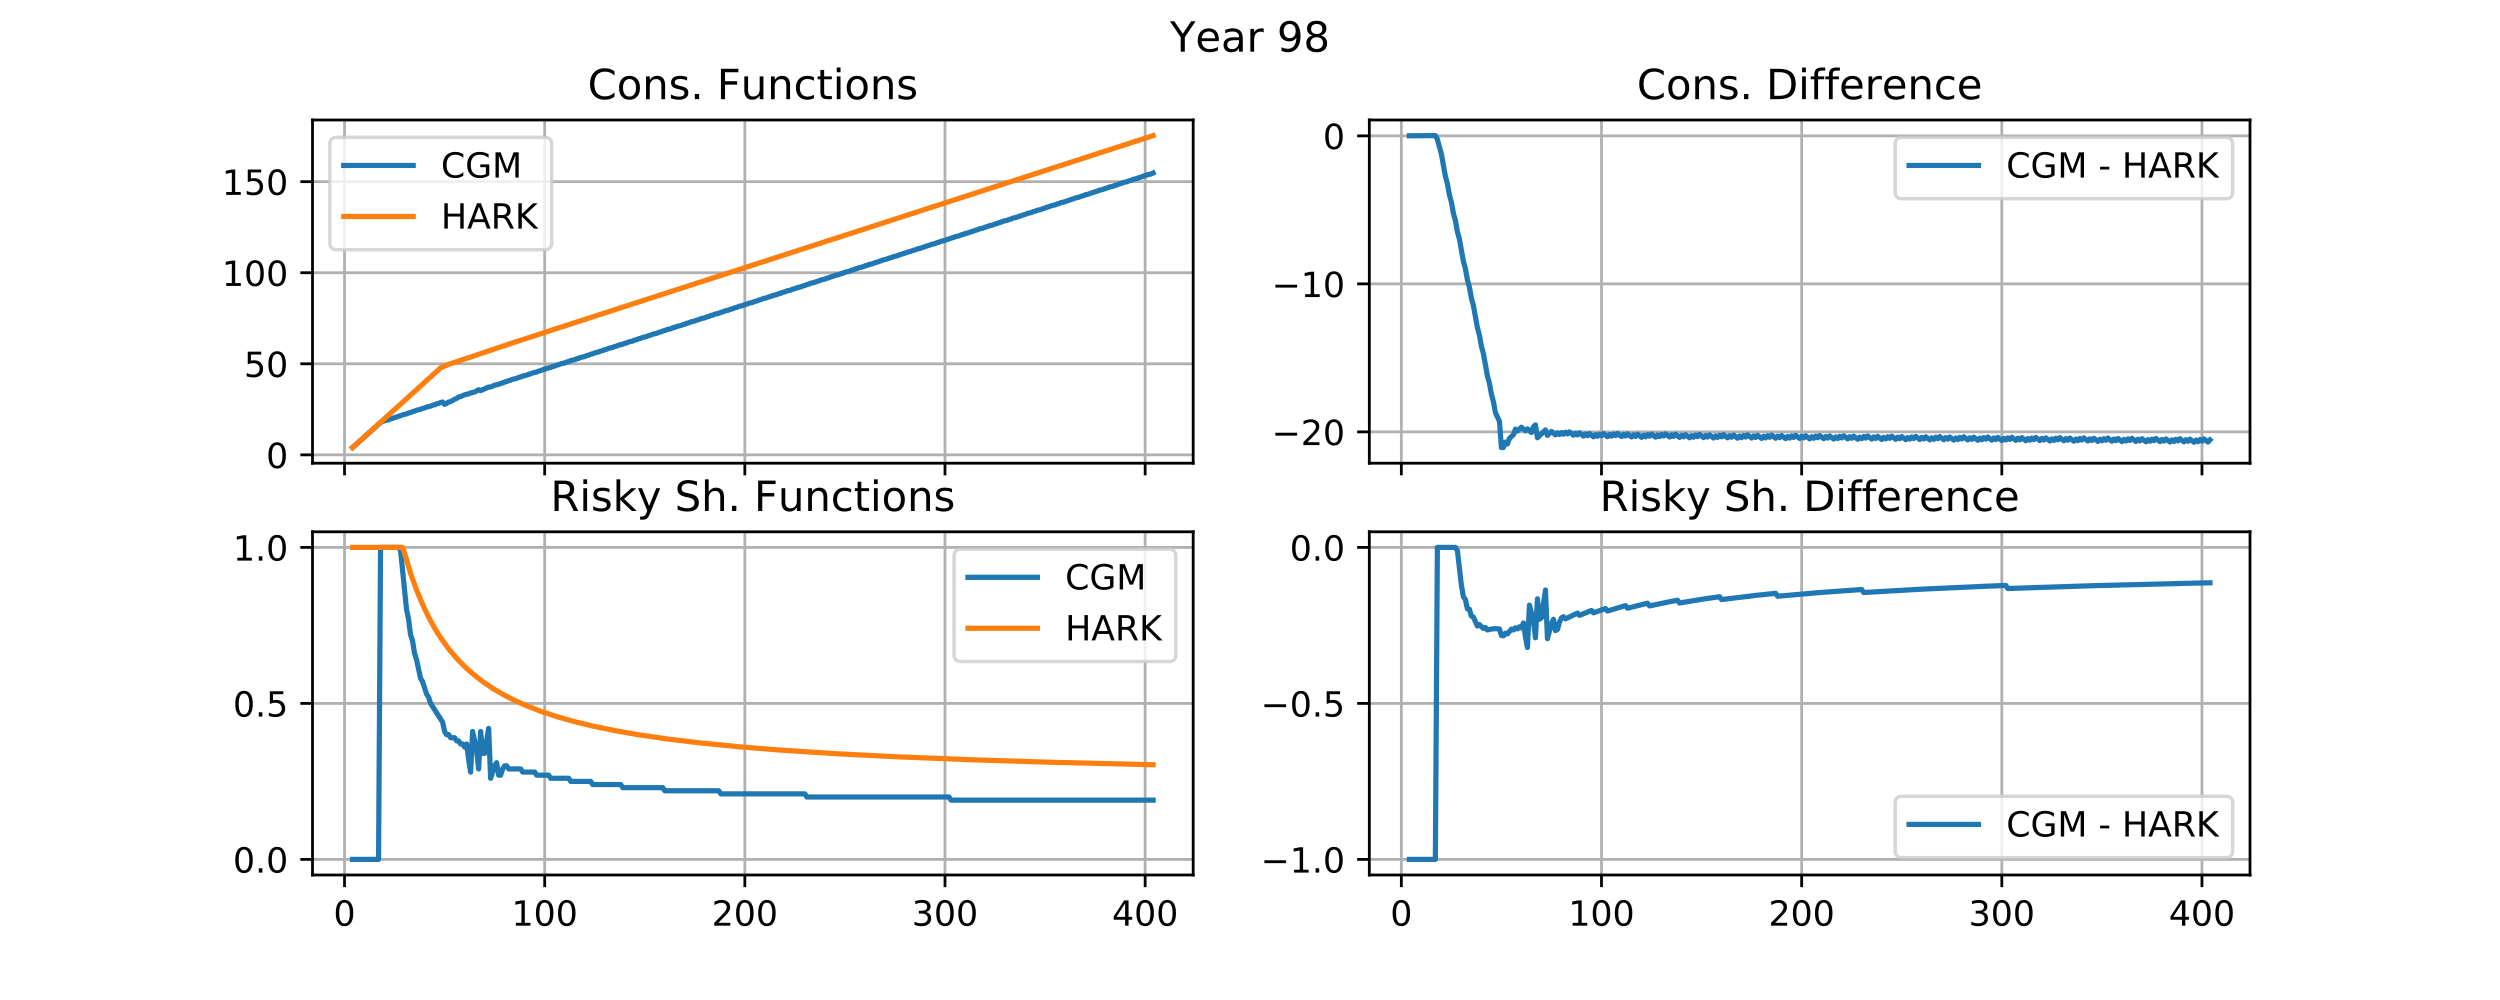 <?xml version="1.0" encoding="utf-8" standalone="no"?>
<!DOCTYPE svg PUBLIC "-//W3C//DTD SVG 1.1//EN"
  "http://www.w3.org/Graphics/SVG/1.1/DTD/svg11.dtd">
<!-- Created with matplotlib (https://matplotlib.org/) -->
<svg height="288pt" version="1.1" viewBox="0 0 720 288" width="720pt" xmlns="http://www.w3.org/2000/svg" xmlns:xlink="http://www.w3.org/1999/xlink">
 <defs>
  <style type="text/css">
*{stroke-linecap:butt;stroke-linejoin:round;}
  </style>
 </defs>
 <g id="figure_1">
  <g id="patch_1">
   <path d="M 0 288 
L 720 288 
L 720 0 
L 0 0 
z
" style="fill:#ffffff;"/>
  </g>
  <g id="axes_1">
   <g id="patch_2">
    <path d="M 90 133.396 
L 343.636 133.396 
L 343.636 34.56 
L 90 34.56 
z
" style="fill:#ffffff;"/>
   </g>
   <g id="matplotlib.axis_1">
    <g id="xtick_1">
     <g id="line2d_1">
      <path clip-path="url(#p06057f6822)" d="M 99.223 133.396 
L 99.223 34.56 
" style="fill:none;stroke:#b0b0b0;stroke-linecap:square;stroke-width:0.8;"/>
     </g>
     <g id="line2d_2">
      <defs>
       <path d="M 0 0 
L 0 3.5 
" id="mbe15c9ff48" style="stroke:#000000;stroke-width:0.8;"/>
      </defs>
      <g>
       <use style="stroke:#000000;stroke-width:0.8;" x="99.223" xlink:href="#mbe15c9ff48" y="133.396"/>
      </g>
     </g>
    </g>
    <g id="xtick_2">
     <g id="line2d_3">
      <path clip-path="url(#p06057f6822)" d="M 156.868 133.396 
L 156.868 34.56 
" style="fill:none;stroke:#b0b0b0;stroke-linecap:square;stroke-width:0.8;"/>
     </g>
     <g id="line2d_4">
      <g>
       <use style="stroke:#000000;stroke-width:0.8;" x="156.868" xlink:href="#mbe15c9ff48" y="133.396"/>
      </g>
     </g>
    </g>
    <g id="xtick_3">
     <g id="line2d_5">
      <path clip-path="url(#p06057f6822)" d="M 214.512 133.396 
L 214.512 34.56 
" style="fill:none;stroke:#b0b0b0;stroke-linecap:square;stroke-width:0.8;"/>
     </g>
     <g id="line2d_6">
      <g>
       <use style="stroke:#000000;stroke-width:0.8;" x="214.512" xlink:href="#mbe15c9ff48" y="133.396"/>
      </g>
     </g>
    </g>
    <g id="xtick_4">
     <g id="line2d_7">
      <path clip-path="url(#p06057f6822)" d="M 272.157 133.396 
L 272.157 34.56 
" style="fill:none;stroke:#b0b0b0;stroke-linecap:square;stroke-width:0.8;"/>
     </g>
     <g id="line2d_8">
      <g>
       <use style="stroke:#000000;stroke-width:0.8;" x="272.157" xlink:href="#mbe15c9ff48" y="133.396"/>
      </g>
     </g>
    </g>
    <g id="xtick_5">
     <g id="line2d_9">
      <path clip-path="url(#p06057f6822)" d="M 329.802 133.396 
L 329.802 34.56 
" style="fill:none;stroke:#b0b0b0;stroke-linecap:square;stroke-width:0.8;"/>
     </g>
     <g id="line2d_10">
      <g>
       <use style="stroke:#000000;stroke-width:0.8;" x="329.802" xlink:href="#mbe15c9ff48" y="133.396"/>
      </g>
     </g>
    </g>
   </g>
   <g id="matplotlib.axis_2">
    <g id="ytick_1">
     <g id="line2d_11">
      <path clip-path="url(#p06057f6822)" d="M 90 131 
L 343.636 131 
" style="fill:none;stroke:#b0b0b0;stroke-linecap:square;stroke-width:0.8;"/>
     </g>
     <g id="line2d_12">
      <defs>
       <path d="M 0 0 
L -3.5 0 
" id="m4a57f0906f" style="stroke:#000000;stroke-width:0.8;"/>
      </defs>
      <g>
       <use style="stroke:#000000;stroke-width:0.8;" x="90" xlink:href="#m4a57f0906f" y="131"/>
      </g>
     </g>
     <g id="text_1">
      <!-- 0 -->
      <defs>
       <path d="M 31.781 66.406 
Q 24.172 66.406 20.328 58.906 
Q 16.5 51.422 16.5 36.375 
Q 16.5 21.391 20.328 13.891 
Q 24.172 6.391 31.781 6.391 
Q 39.453 6.391 43.281 13.891 
Q 47.125 21.391 47.125 36.375 
Q 47.125 51.422 43.281 58.906 
Q 39.453 66.406 31.781 66.406 
z
M 31.781 74.219 
Q 44.047 74.219 50.516 64.516 
Q 56.984 54.828 56.984 36.375 
Q 56.984 17.969 50.516 8.266 
Q 44.047 -1.422 31.781 -1.422 
Q 19.531 -1.422 13.062 8.266 
Q 6.594 17.969 6.594 36.375 
Q 6.594 54.828 13.062 64.516 
Q 19.531 74.219 31.781 74.219 
z
" id="DejaVuSans-48"/>
      </defs>
      <g transform="translate(76.638 134.799)scale(0.1 -0.1)">
       <use xlink:href="#DejaVuSans-48"/>
      </g>
     </g>
    </g>
    <g id="ytick_2">
     <g id="line2d_13">
      <path clip-path="url(#p06057f6822)" d="M 90 104.773 
L 343.636 104.773 
" style="fill:none;stroke:#b0b0b0;stroke-linecap:square;stroke-width:0.8;"/>
     </g>
     <g id="line2d_14">
      <g>
       <use style="stroke:#000000;stroke-width:0.8;" x="90" xlink:href="#m4a57f0906f" y="104.773"/>
      </g>
     </g>
     <g id="text_2">
      <!-- 50 -->
      <defs>
       <path d="M 10.797 72.906 
L 49.516 72.906 
L 49.516 64.594 
L 19.828 64.594 
L 19.828 46.734 
Q 21.969 47.469 24.109 47.828 
Q 26.266 48.188 28.422 48.188 
Q 40.625 48.188 47.75 41.5 
Q 54.891 34.812 54.891 23.391 
Q 54.891 11.625 47.562 5.094 
Q 40.234 -1.422 26.906 -1.422 
Q 22.312 -1.422 17.547 -0.641 
Q 12.797 0.141 7.719 1.703 
L 7.719 11.625 
Q 12.109 9.234 16.797 8.062 
Q 21.484 6.891 26.703 6.891 
Q 35.156 6.891 40.078 11.328 
Q 45.016 15.766 45.016 23.391 
Q 45.016 31 40.078 35.438 
Q 35.156 39.891 26.703 39.891 
Q 22.75 39.891 18.812 39.016 
Q 14.891 38.141 10.797 36.281 
z
" id="DejaVuSans-53"/>
      </defs>
      <g transform="translate(70.275 108.572)scale(0.1 -0.1)">
       <use xlink:href="#DejaVuSans-53"/>
       <use x="63.623" xlink:href="#DejaVuSans-48"/>
      </g>
     </g>
    </g>
    <g id="ytick_3">
     <g id="line2d_15">
      <path clip-path="url(#p06057f6822)" d="M 90 78.546 
L 343.636 78.546 
" style="fill:none;stroke:#b0b0b0;stroke-linecap:square;stroke-width:0.8;"/>
     </g>
     <g id="line2d_16">
      <g>
       <use style="stroke:#000000;stroke-width:0.8;" x="90" xlink:href="#m4a57f0906f" y="78.546"/>
      </g>
     </g>
     <g id="text_3">
      <!-- 100 -->
      <defs>
       <path d="M 12.406 8.297 
L 28.516 8.297 
L 28.516 63.922 
L 10.984 60.406 
L 10.984 69.391 
L 28.422 72.906 
L 38.281 72.906 
L 38.281 8.297 
L 54.391 8.297 
L 54.391 0 
L 12.406 0 
z
" id="DejaVuSans-49"/>
      </defs>
      <g transform="translate(63.913 82.346)scale(0.1 -0.1)">
       <use xlink:href="#DejaVuSans-49"/>
       <use x="63.623" xlink:href="#DejaVuSans-48"/>
       <use x="127.246" xlink:href="#DejaVuSans-48"/>
      </g>
     </g>
    </g>
    <g id="ytick_4">
     <g id="line2d_17">
      <path clip-path="url(#p06057f6822)" d="M 90 52.32 
L 343.636 52.32 
" style="fill:none;stroke:#b0b0b0;stroke-linecap:square;stroke-width:0.8;"/>
     </g>
     <g id="line2d_18">
      <g>
       <use style="stroke:#000000;stroke-width:0.8;" x="90" xlink:href="#m4a57f0906f" y="52.32"/>
      </g>
     </g>
     <g id="text_4">
      <!-- 150 -->
      <g transform="translate(63.913 56.119)scale(0.1 -0.1)">
       <use xlink:href="#DejaVuSans-49"/>
       <use x="63.623" xlink:href="#DejaVuSans-53"/>
       <use x="127.246" xlink:href="#DejaVuSans-48"/>
      </g>
     </g>
    </g>
   </g>
   <g id="line2d_19">
    <path clip-path="url(#p06057f6822)" d="M 101.529 128.902 
L 109.599 121.689 
L 110.752 121.165 
L 111.905 120.903 
L 112.481 120.64 
L 113.058 120.509 
L 113.634 120.247 
L 114.211 120.116 
L 114.787 119.854 
L 115.364 119.722 
L 115.94 119.46 
L 117.093 119.198 
L 117.669 118.936 
L 118.246 118.804 
L 118.822 118.542 
L 119.399 118.411 
L 119.975 118.149 
L 121.128 117.887 
L 121.705 117.624 
L 122.281 117.493 
L 122.857 117.231 
L 124.01 116.969 
L 124.587 116.706 
L 125.163 116.575 
L 125.74 116.313 
L 126.316 116.182 
L 126.893 115.92 
L 127.469 115.788 
L 128.045 116.444 
L 128.622 116.182 
L 129.198 115.788 
L 129.775 115.657 
L 130.928 115.002 
L 131.504 114.739 
L 132.081 114.346 
L 132.657 114.215 
L 133.81 113.69 
L 134.963 113.428 
L 135.539 113.166 
L 136.692 112.903 
L 137.845 112.248 
L 138.421 112.51 
L 140.727 111.461 
L 141.304 111.461 
L 142.457 110.936 
L 143.61 110.674 
L 144.186 110.412 
L 144.762 110.281 
L 145.339 110.019 
L 145.915 109.887 
L 146.492 109.625 
L 147.068 109.494 
L 147.645 109.232 
L 148.798 108.969 
L 149.374 108.707 
L 149.95 108.576 
L 150.527 108.314 
L 151.68 108.052 
L 152.256 107.789 
L 152.833 107.658 
L 153.409 107.396 
L 154.562 107.134 
L 155.138 106.871 
L 155.715 106.74 
L 156.291 106.478 
L 156.868 106.347 
L 157.444 106.085 
L 158.597 105.822 
L 159.174 105.56 
L 159.75 105.429 
L 160.326 105.167 
L 160.903 105.035 
L 161.479 104.773 
L 162.632 104.511 
L 163.209 104.249 
L 163.785 104.118 
L 164.362 103.855 
L 165.514 103.593 
L 166.091 103.331 
L 166.667 103.2 
L 167.244 102.937 
L 168.397 102.675 
L 168.973 102.413 
L 169.55 102.282 
L 170.126 102.019 
L 170.702 101.888 
L 171.279 101.626 
L 172.432 101.364 
L 173.008 101.101 
L 173.585 100.97 
L 174.161 100.708 
L 174.738 100.577 
L 175.314 100.315 
L 176.467 100.052 
L 177.043 99.79 
L 177.62 99.659 
L 178.196 99.397 
L 179.349 99.134 
L 179.926 98.872 
L 180.502 98.741 
L 181.079 98.479 
L 182.231 98.216 
L 182.808 97.954 
L 183.384 97.823 
L 183.961 97.561 
L 184.537 97.43 
L 185.114 97.167 
L 186.267 96.905 
L 186.843 96.643 
L 187.419 96.512 
L 187.996 96.249 
L 189.149 95.987 
L 189.725 95.725 
L 190.302 95.594 
L 190.878 95.332 
L 191.455 95.2 
L 192.031 94.938 
L 193.184 94.676 
L 193.76 94.414 
L 194.337 94.282 
L 194.913 94.02 
L 196.066 93.758 
L 196.643 93.496 
L 197.219 93.365 
L 197.795 93.102 
L 198.372 92.971 
L 198.948 92.709 
L 200.101 92.447 
L 200.678 92.184 
L 201.254 92.053 
L 201.831 91.791 
L 202.983 91.529 
L 203.56 91.266 
L 204.136 91.135 
L 204.713 90.873 
L 205.289 90.742 
L 205.866 90.48 
L 207.019 90.217 
L 207.595 89.955 
L 208.171 89.824 
L 208.748 89.562 
L 209.901 89.299 
L 210.477 89.037 
L 211.054 88.906 
L 211.63 88.644 
L 212.207 88.513 
L 212.783 88.25 
L 213.936 87.988 
L 214.512 87.726 
L 215.089 87.595 
L 215.665 87.332 
L 216.818 87.07 
L 217.395 86.808 
L 217.971 86.677 
L 218.548 86.414 
L 219.124 86.283 
L 219.7 86.021 
L 220.853 85.759 
L 221.43 85.497 
L 222.006 85.365 
L 222.583 85.103 
L 223.736 84.841 
L 224.312 84.579 
L 224.888 84.447 
L 225.465 84.185 
L 226.041 84.054 
L 226.618 83.792 
L 227.771 83.53 
L 228.347 83.267 
L 228.924 83.136 
L 229.5 82.874 
L 230.653 82.612 
L 231.229 82.349 
L 231.806 82.218 
L 232.382 81.956 
L 232.959 81.825 
L 233.535 81.563 
L 234.688 81.3 
L 235.264 81.038 
L 235.841 80.907 
L 236.417 80.645 
L 237.57 80.382 
L 238.147 80.12 
L 238.723 79.989 
L 239.3 79.727 
L 239.876 79.596 
L 240.452 79.333 
L 241.605 79.071 
L 242.182 78.809 
L 242.758 78.678 
L 243.335 78.415 
L 244.488 78.153 
L 245.064 77.891 
L 245.64 77.76 
L 246.217 77.497 
L 246.793 77.366 
L 247.37 77.104 
L 248.523 76.842 
L 249.099 76.579 
L 249.676 76.448 
L 250.252 76.186 
L 251.405 75.924 
L 251.981 75.661 
L 252.558 75.53 
L 253.134 75.268 
L 253.711 75.137 
L 254.287 74.875 
L 255.44 74.612 
L 256.017 74.35 
L 256.593 74.219 
L 257.169 73.957 
L 258.322 73.694 
L 258.899 73.432 
L 259.475 73.301 
L 260.052 73.039 
L 260.628 72.908 
L 261.205 72.645 
L 262.357 72.383 
L 262.934 72.121 
L 263.51 71.99 
L 264.087 71.727 
L 265.24 71.465 
L 265.816 71.203 
L 266.393 71.072 
L 266.969 70.81 
L 267.545 70.678 
L 268.122 70.416 
L 269.275 70.154 
L 269.851 69.892 
L 270.428 69.76 
L 271.004 69.498 
L 272.157 69.236 
L 272.733 68.974 
L 273.31 68.843 
L 273.886 68.58 
L 274.463 68.449 
L 275.039 68.187 
L 276.192 67.925 
L 276.769 67.662 
L 277.345 67.531 
L 277.921 67.269 
L 279.074 67.007 
L 279.651 66.744 
L 280.227 66.613 
L 280.804 66.351 
L 281.38 66.22 
L 281.957 65.958 
L 283.11 65.695 
L 283.686 65.433 
L 284.262 65.302 
L 284.839 65.04 
L 285.992 64.777 
L 286.568 64.515 
L 287.145 64.384 
L 287.721 64.122 
L 288.298 63.991 
L 288.874 63.728 
L 290.027 63.466 
L 290.603 63.204 
L 291.18 63.073 
L 291.756 62.81 
L 292.909 62.548 
L 293.486 62.286 
L 294.062 62.155 
L 294.638 61.892 
L 295.215 61.761 
L 295.791 61.499 
L 296.944 61.237 
L 297.521 60.975 
L 298.097 60.843 
L 298.674 60.581 
L 299.826 60.319 
L 300.403 60.057 
L 300.979 59.925 
L 301.556 59.663 
L 302.132 59.532 
L 302.709 59.27 
L 303.862 59.008 
L 304.438 58.745 
L 305.014 58.614 
L 305.591 58.352 
L 306.744 58.09 
L 307.32 57.827 
L 307.897 57.696 
L 308.473 57.434 
L 309.05 57.303 
L 309.626 57.041 
L 310.779 56.778 
L 311.355 56.516 
L 311.932 56.385 
L 312.508 56.123 
L 313.661 55.86 
L 314.238 55.598 
L 314.814 55.467 
L 315.39 55.205 
L 315.967 55.073 
L 316.543 54.811 
L 317.696 54.549 
L 318.273 54.287 
L 318.849 54.156 
L 319.426 53.893 
L 320.579 53.631 
L 321.155 53.369 
L 321.731 53.238 
L 322.308 52.975 
L 322.884 52.844 
L 323.461 52.582 
L 324.614 52.32 
L 325.19 52.057 
L 325.767 51.926 
L 326.343 51.664 
L 327.496 51.402 
L 328.072 51.139 
L 328.649 51.008 
L 329.225 50.746 
L 329.802 50.615 
L 330.378 50.353 
L 331.531 50.09 
L 332.107 49.828 
L 332.107 49.828 
" style="fill:none;stroke:#1f77b4;stroke-linecap:square;stroke-width:1.5;"/>
   </g>
   <g id="line2d_20">
    <path clip-path="url(#p06057f6822)" d="M 101.529 128.904 
L 126.893 105.954 
L 129.198 104.935 
L 147.645 98.741 
L 170.126 91.431 
L 332.107 39.053 
L 332.107 39.053 
" style="fill:none;stroke:#ff7f0e;stroke-linecap:square;stroke-width:1.5;"/>
   </g>
   <g id="patch_3">
    <path d="M 90 133.396 
L 90 34.56 
" style="fill:none;stroke:#000000;stroke-linecap:square;stroke-linejoin:miter;stroke-width:0.8;"/>
   </g>
   <g id="patch_4">
    <path d="M 343.636 133.396 
L 343.636 34.56 
" style="fill:none;stroke:#000000;stroke-linecap:square;stroke-linejoin:miter;stroke-width:0.8;"/>
   </g>
   <g id="patch_5">
    <path d="M 90 133.396 
L 343.636 133.396 
" style="fill:none;stroke:#000000;stroke-linecap:square;stroke-linejoin:miter;stroke-width:0.8;"/>
   </g>
   <g id="patch_6">
    <path d="M 90 34.56 
L 343.636 34.56 
" style="fill:none;stroke:#000000;stroke-linecap:square;stroke-linejoin:miter;stroke-width:0.8;"/>
   </g>
   <g id="text_5">
    <!-- Cons. Functions -->
    <defs>
     <path d="M 64.406 67.281 
L 64.406 56.891 
Q 59.422 61.531 53.781 63.812 
Q 48.141 66.109 41.797 66.109 
Q 29.297 66.109 22.656 58.469 
Q 16.016 50.828 16.016 36.375 
Q 16.016 21.969 22.656 14.328 
Q 29.297 6.688 41.797 6.688 
Q 48.141 6.688 53.781 8.984 
Q 59.422 11.281 64.406 15.922 
L 64.406 5.609 
Q 59.234 2.094 53.438 0.328 
Q 47.656 -1.422 41.219 -1.422 
Q 24.656 -1.422 15.125 8.703 
Q 5.609 18.844 5.609 36.375 
Q 5.609 53.953 15.125 64.078 
Q 24.656 74.219 41.219 74.219 
Q 47.75 74.219 53.531 72.484 
Q 59.328 70.75 64.406 67.281 
z
" id="DejaVuSans-67"/>
     <path d="M 30.609 48.391 
Q 23.391 48.391 19.188 42.75 
Q 14.984 37.109 14.984 27.297 
Q 14.984 17.484 19.156 11.844 
Q 23.344 6.203 30.609 6.203 
Q 37.797 6.203 41.984 11.859 
Q 46.188 17.531 46.188 27.297 
Q 46.188 37.016 41.984 42.703 
Q 37.797 48.391 30.609 48.391 
z
M 30.609 56 
Q 42.328 56 49.016 48.375 
Q 55.719 40.766 55.719 27.297 
Q 55.719 13.875 49.016 6.219 
Q 42.328 -1.422 30.609 -1.422 
Q 18.844 -1.422 12.172 6.219 
Q 5.516 13.875 5.516 27.297 
Q 5.516 40.766 12.172 48.375 
Q 18.844 56 30.609 56 
z
" id="DejaVuSans-111"/>
     <path d="M 54.891 33.016 
L 54.891 0 
L 45.906 0 
L 45.906 32.719 
Q 45.906 40.484 42.875 44.328 
Q 39.844 48.188 33.797 48.188 
Q 26.516 48.188 22.312 43.547 
Q 18.109 38.922 18.109 30.906 
L 18.109 0 
L 9.078 0 
L 9.078 54.688 
L 18.109 54.688 
L 18.109 46.188 
Q 21.344 51.125 25.703 53.562 
Q 30.078 56 35.797 56 
Q 45.219 56 50.047 50.172 
Q 54.891 44.344 54.891 33.016 
z
" id="DejaVuSans-110"/>
     <path d="M 44.281 53.078 
L 44.281 44.578 
Q 40.484 46.531 36.375 47.5 
Q 32.281 48.484 27.875 48.484 
Q 21.188 48.484 17.844 46.438 
Q 14.5 44.391 14.5 40.281 
Q 14.5 37.156 16.891 35.375 
Q 19.281 33.594 26.516 31.984 
L 29.594 31.297 
Q 39.156 29.25 43.188 25.516 
Q 47.219 21.781 47.219 15.094 
Q 47.219 7.469 41.188 3.016 
Q 35.156 -1.422 24.609 -1.422 
Q 20.219 -1.422 15.453 -0.562 
Q 10.688 0.297 5.422 2 
L 5.422 11.281 
Q 10.406 8.688 15.234 7.391 
Q 20.062 6.109 24.812 6.109 
Q 31.156 6.109 34.562 8.281 
Q 37.984 10.453 37.984 14.406 
Q 37.984 18.062 35.516 20.016 
Q 33.062 21.969 24.703 23.781 
L 21.578 24.516 
Q 13.234 26.266 9.516 29.906 
Q 5.812 33.547 5.812 39.891 
Q 5.812 47.609 11.281 51.797 
Q 16.75 56 26.812 56 
Q 31.781 56 36.172 55.266 
Q 40.578 54.547 44.281 53.078 
z
" id="DejaVuSans-115"/>
     <path d="M 10.688 12.406 
L 21 12.406 
L 21 0 
L 10.688 0 
z
" id="DejaVuSans-46"/>
     <path id="DejaVuSans-32"/>
     <path d="M 9.812 72.906 
L 51.703 72.906 
L 51.703 64.594 
L 19.672 64.594 
L 19.672 43.109 
L 48.578 43.109 
L 48.578 34.812 
L 19.672 34.812 
L 19.672 0 
L 9.812 0 
z
" id="DejaVuSans-70"/>
     <path d="M 8.5 21.578 
L 8.5 54.688 
L 17.484 54.688 
L 17.484 21.922 
Q 17.484 14.156 20.5 10.266 
Q 23.531 6.391 29.594 6.391 
Q 36.859 6.391 41.078 11.031 
Q 45.312 15.672 45.312 23.688 
L 45.312 54.688 
L 54.297 54.688 
L 54.297 0 
L 45.312 0 
L 45.312 8.406 
Q 42.047 3.422 37.719 1 
Q 33.406 -1.422 27.688 -1.422 
Q 18.266 -1.422 13.375 4.438 
Q 8.5 10.297 8.5 21.578 
z
M 31.109 56 
z
" id="DejaVuSans-117"/>
     <path d="M 48.781 52.594 
L 48.781 44.188 
Q 44.969 46.297 41.141 47.344 
Q 37.312 48.391 33.406 48.391 
Q 24.656 48.391 19.812 42.844 
Q 14.984 37.312 14.984 27.297 
Q 14.984 17.281 19.812 11.734 
Q 24.656 6.203 33.406 6.203 
Q 37.312 6.203 41.141 7.25 
Q 44.969 8.297 48.781 10.406 
L 48.781 2.094 
Q 45.016 0.344 40.984 -0.531 
Q 36.969 -1.422 32.422 -1.422 
Q 20.062 -1.422 12.781 6.344 
Q 5.516 14.109 5.516 27.297 
Q 5.516 40.672 12.859 48.328 
Q 20.219 56 33.016 56 
Q 37.156 56 41.109 55.141 
Q 45.062 54.297 48.781 52.594 
z
" id="DejaVuSans-99"/>
     <path d="M 18.312 70.219 
L 18.312 54.688 
L 36.812 54.688 
L 36.812 47.703 
L 18.312 47.703 
L 18.312 18.016 
Q 18.312 11.328 20.141 9.422 
Q 21.969 7.516 27.594 7.516 
L 36.812 7.516 
L 36.812 0 
L 27.594 0 
Q 17.188 0 13.234 3.875 
Q 9.281 7.766 9.281 18.016 
L 9.281 47.703 
L 2.688 47.703 
L 2.688 54.688 
L 9.281 54.688 
L 9.281 70.219 
z
" id="DejaVuSans-116"/>
     <path d="M 9.422 54.688 
L 18.406 54.688 
L 18.406 0 
L 9.422 0 
z
M 9.422 75.984 
L 18.406 75.984 
L 18.406 64.594 
L 9.422 64.594 
z
" id="DejaVuSans-105"/>
    </defs>
    <g transform="translate(169.247 28.56)scale(0.12 -0.12)">
     <use xlink:href="#DejaVuSans-67"/>
     <use x="69.824" xlink:href="#DejaVuSans-111"/>
     <use x="131.006" xlink:href="#DejaVuSans-110"/>
     <use x="194.385" xlink:href="#DejaVuSans-115"/>
     <use x="246.484" xlink:href="#DejaVuSans-46"/>
     <use x="278.271" xlink:href="#DejaVuSans-32"/>
     <use x="310.059" xlink:href="#DejaVuSans-70"/>
     <use x="367.5" xlink:href="#DejaVuSans-117"/>
     <use x="430.879" xlink:href="#DejaVuSans-110"/>
     <use x="494.258" xlink:href="#DejaVuSans-99"/>
     <use x="549.238" xlink:href="#DejaVuSans-116"/>
     <use x="588.447" xlink:href="#DejaVuSans-105"/>
     <use x="616.23" xlink:href="#DejaVuSans-111"/>
     <use x="677.412" xlink:href="#DejaVuSans-110"/>
     <use x="740.791" xlink:href="#DejaVuSans-115"/>
    </g>
   </g>
   <g id="legend_1">
    <g id="patch_7">
     <path d="M 97 71.916 
L 156.867 71.916 
Q 158.867 71.916 158.867 69.916 
L 158.867 41.56 
Q 158.867 39.56 156.867 39.56 
L 97 39.56 
Q 95 39.56 95 41.56 
L 95 69.916 
Q 95 71.916 97 71.916 
z
" style="fill:#ffffff;opacity:0.8;stroke:#cccccc;stroke-linejoin:miter;"/>
    </g>
    <g id="line2d_21">
     <path d="M 99 47.658 
L 119 47.658 
" style="fill:none;stroke:#1f77b4;stroke-linecap:square;stroke-width:1.5;"/>
    </g>
    <g id="line2d_22"/>
    <g id="text_6">
     <!-- CGM -->
     <defs>
      <path d="M 59.516 10.406 
L 59.516 29.984 
L 43.406 29.984 
L 43.406 38.094 
L 69.281 38.094 
L 69.281 6.781 
Q 63.578 2.734 56.688 0.656 
Q 49.812 -1.422 42 -1.422 
Q 24.906 -1.422 15.25 8.562 
Q 5.609 18.562 5.609 36.375 
Q 5.609 54.25 15.25 64.234 
Q 24.906 74.219 42 74.219 
Q 49.125 74.219 55.547 72.453 
Q 61.969 70.703 67.391 67.281 
L 67.391 56.781 
Q 61.922 61.422 55.766 63.766 
Q 49.609 66.109 42.828 66.109 
Q 29.438 66.109 22.719 58.641 
Q 16.016 51.172 16.016 36.375 
Q 16.016 21.625 22.719 14.156 
Q 29.438 6.688 42.828 6.688 
Q 48.047 6.688 52.141 7.594 
Q 56.25 8.5 59.516 10.406 
z
" id="DejaVuSans-71"/>
      <path d="M 9.812 72.906 
L 24.516 72.906 
L 43.109 23.297 
L 61.812 72.906 
L 76.516 72.906 
L 76.516 0 
L 66.891 0 
L 66.891 64.016 
L 48.094 14.016 
L 38.188 14.016 
L 19.391 64.016 
L 19.391 0 
L 9.812 0 
z
" id="DejaVuSans-77"/>
     </defs>
     <g transform="translate(127 51.158)scale(0.1 -0.1)">
      <use xlink:href="#DejaVuSans-67"/>
      <use x="69.824" xlink:href="#DejaVuSans-71"/>
      <use x="147.314" xlink:href="#DejaVuSans-77"/>
     </g>
    </g>
    <g id="line2d_23">
     <path d="M 99 62.337 
L 119 62.337 
" style="fill:none;stroke:#ff7f0e;stroke-linecap:square;stroke-width:1.5;"/>
    </g>
    <g id="line2d_24"/>
    <g id="text_7">
     <!-- HARK -->
     <defs>
      <path d="M 9.812 72.906 
L 19.672 72.906 
L 19.672 43.016 
L 55.516 43.016 
L 55.516 72.906 
L 65.375 72.906 
L 65.375 0 
L 55.516 0 
L 55.516 34.719 
L 19.672 34.719 
L 19.672 0 
L 9.812 0 
z
" id="DejaVuSans-72"/>
      <path d="M 34.188 63.188 
L 20.797 26.906 
L 47.609 26.906 
z
M 28.609 72.906 
L 39.797 72.906 
L 67.578 0 
L 57.328 0 
L 50.688 18.703 
L 17.828 18.703 
L 11.188 0 
L 0.781 0 
z
" id="DejaVuSans-65"/>
      <path d="M 44.391 34.188 
Q 47.562 33.109 50.562 29.594 
Q 53.562 26.078 56.594 19.922 
L 66.609 0 
L 56 0 
L 46.688 18.703 
Q 43.062 26.031 39.672 28.422 
Q 36.281 30.812 30.422 30.812 
L 19.672 30.812 
L 19.672 0 
L 9.812 0 
L 9.812 72.906 
L 32.078 72.906 
Q 44.578 72.906 50.734 67.672 
Q 56.891 62.453 56.891 51.906 
Q 56.891 45.016 53.688 40.469 
Q 50.484 35.938 44.391 34.188 
z
M 19.672 64.797 
L 19.672 38.922 
L 32.078 38.922 
Q 39.203 38.922 42.844 42.219 
Q 46.484 45.516 46.484 51.906 
Q 46.484 58.297 42.844 61.547 
Q 39.203 64.797 32.078 64.797 
z
" id="DejaVuSans-82"/>
      <path d="M 9.812 72.906 
L 19.672 72.906 
L 19.672 42.094 
L 52.391 72.906 
L 65.094 72.906 
L 28.906 38.922 
L 67.672 0 
L 54.688 0 
L 19.672 35.109 
L 19.672 0 
L 9.812 0 
z
" id="DejaVuSans-75"/>
     </defs>
     <g transform="translate(127 65.837)scale(0.1 -0.1)">
      <use xlink:href="#DejaVuSans-72"/>
      <use x="75.195" xlink:href="#DejaVuSans-65"/>
      <use x="143.604" xlink:href="#DejaVuSans-82"/>
      <use x="213.086" xlink:href="#DejaVuSans-75"/>
     </g>
    </g>
   </g>
  </g>
  <g id="axes_2">
   <g id="patch_8">
    <path d="M 394.364 133.396 
L 648 133.396 
L 648 34.56 
L 394.364 34.56 
z
" style="fill:#ffffff;"/>
   </g>
   <g id="matplotlib.axis_3">
    <g id="xtick_6">
     <g id="line2d_25">
      <path clip-path="url(#p13e9314fea)" d="M 403.587 133.396 
L 403.587 34.56 
" style="fill:none;stroke:#b0b0b0;stroke-linecap:square;stroke-width:0.8;"/>
     </g>
     <g id="line2d_26">
      <g>
       <use style="stroke:#000000;stroke-width:0.8;" x="403.587" xlink:href="#mbe15c9ff48" y="133.396"/>
      </g>
     </g>
    </g>
    <g id="xtick_7">
     <g id="line2d_27">
      <path clip-path="url(#p13e9314fea)" d="M 461.231 133.396 
L 461.231 34.56 
" style="fill:none;stroke:#b0b0b0;stroke-linecap:square;stroke-width:0.8;"/>
     </g>
     <g id="line2d_28">
      <g>
       <use style="stroke:#000000;stroke-width:0.8;" x="461.231" xlink:href="#mbe15c9ff48" y="133.396"/>
      </g>
     </g>
    </g>
    <g id="xtick_8">
     <g id="line2d_29">
      <path clip-path="url(#p13e9314fea)" d="M 518.876 133.396 
L 518.876 34.56 
" style="fill:none;stroke:#b0b0b0;stroke-linecap:square;stroke-width:0.8;"/>
     </g>
     <g id="line2d_30">
      <g>
       <use style="stroke:#000000;stroke-width:0.8;" x="518.876" xlink:href="#mbe15c9ff48" y="133.396"/>
      </g>
     </g>
    </g>
    <g id="xtick_9">
     <g id="line2d_31">
      <path clip-path="url(#p13e9314fea)" d="M 576.521 133.396 
L 576.521 34.56 
" style="fill:none;stroke:#b0b0b0;stroke-linecap:square;stroke-width:0.8;"/>
     </g>
     <g id="line2d_32">
      <g>
       <use style="stroke:#000000;stroke-width:0.8;" x="576.521" xlink:href="#mbe15c9ff48" y="133.396"/>
      </g>
     </g>
    </g>
    <g id="xtick_10">
     <g id="line2d_33">
      <path clip-path="url(#p13e9314fea)" d="M 634.165 133.396 
L 634.165 34.56 
" style="fill:none;stroke:#b0b0b0;stroke-linecap:square;stroke-width:0.8;"/>
     </g>
     <g id="line2d_34">
      <g>
       <use style="stroke:#000000;stroke-width:0.8;" x="634.165" xlink:href="#mbe15c9ff48" y="133.396"/>
      </g>
     </g>
    </g>
   </g>
   <g id="matplotlib.axis_4">
    <g id="ytick_5">
     <g id="line2d_35">
      <path clip-path="url(#p13e9314fea)" d="M 394.364 124.381 
L 648 124.381 
" style="fill:none;stroke:#b0b0b0;stroke-linecap:square;stroke-width:0.8;"/>
     </g>
     <g id="line2d_36">
      <g>
       <use style="stroke:#000000;stroke-width:0.8;" x="394.364" xlink:href="#m4a57f0906f" y="124.381"/>
      </g>
     </g>
     <g id="text_8">
      <!-- −20 -->
      <defs>
       <path d="M 10.594 35.5 
L 73.188 35.5 
L 73.188 27.203 
L 10.594 27.203 
z
" id="DejaVuSans-8722"/>
       <path d="M 19.188 8.297 
L 53.609 8.297 
L 53.609 0 
L 7.328 0 
L 7.328 8.297 
Q 12.938 14.109 22.625 23.891 
Q 32.328 33.688 34.812 36.531 
Q 39.547 41.844 41.422 45.531 
Q 43.312 49.219 43.312 52.781 
Q 43.312 58.594 39.234 62.25 
Q 35.156 65.922 28.609 65.922 
Q 23.969 65.922 18.812 64.312 
Q 13.672 62.703 7.812 59.422 
L 7.812 69.391 
Q 13.766 71.781 18.938 73 
Q 24.125 74.219 28.422 74.219 
Q 39.75 74.219 46.484 68.547 
Q 53.219 62.891 53.219 53.422 
Q 53.219 48.922 51.531 44.891 
Q 49.859 40.875 45.406 35.406 
Q 44.188 33.984 37.641 27.219 
Q 31.109 20.453 19.188 8.297 
z
" id="DejaVuSans-50"/>
      </defs>
      <g transform="translate(366.259 128.18)scale(0.1 -0.1)">
       <use xlink:href="#DejaVuSans-8722"/>
       <use x="83.789" xlink:href="#DejaVuSans-50"/>
       <use x="147.412" xlink:href="#DejaVuSans-48"/>
      </g>
     </g>
    </g>
    <g id="ytick_6">
     <g id="line2d_37">
      <path clip-path="url(#p13e9314fea)" d="M 394.364 81.752 
L 648 81.752 
" style="fill:none;stroke:#b0b0b0;stroke-linecap:square;stroke-width:0.8;"/>
     </g>
     <g id="line2d_38">
      <g>
       <use style="stroke:#000000;stroke-width:0.8;" x="394.364" xlink:href="#m4a57f0906f" y="81.752"/>
      </g>
     </g>
     <g id="text_9">
      <!-- −10 -->
      <g transform="translate(366.259 85.551)scale(0.1 -0.1)">
       <use xlink:href="#DejaVuSans-8722"/>
       <use x="83.789" xlink:href="#DejaVuSans-49"/>
       <use x="147.412" xlink:href="#DejaVuSans-48"/>
      </g>
     </g>
    </g>
    <g id="ytick_7">
     <g id="line2d_39">
      <path clip-path="url(#p13e9314fea)" d="M 394.364 39.123 
L 648 39.123 
" style="fill:none;stroke:#b0b0b0;stroke-linecap:square;stroke-width:0.8;"/>
     </g>
     <g id="line2d_40">
      <g>
       <use style="stroke:#000000;stroke-width:0.8;" x="394.364" xlink:href="#m4a57f0906f" y="39.123"/>
      </g>
     </g>
     <g id="text_10">
      <!-- 0 -->
      <g transform="translate(381.001 42.922)scale(0.1 -0.1)">
       <use xlink:href="#DejaVuSans-48"/>
      </g>
     </g>
    </g>
   </g>
   <g id="line2d_41">
    <path clip-path="url(#p13e9314fea)" d="M 405.893 39.106 
L 413.386 39.053 
L 413.963 40.114 
L 415.116 44.369 
L 416.269 50.755 
L 416.845 52.882 
L 417.421 56.075 
L 417.998 58.203 
L 418.574 61.396 
L 419.151 63.523 
L 419.727 66.716 
L 420.304 68.843 
L 421.457 75.23 
L 422.033 77.357 
L 422.61 80.55 
L 423.186 82.677 
L 423.762 85.87 
L 424.339 87.998 
L 425.492 94.384 
L 426.068 96.511 
L 426.645 99.704 
L 427.221 101.832 
L 428.374 108.218 
L 428.95 110.345 
L 429.527 113.538 
L 430.103 115.665 
L 430.68 118.858 
L 431.833 121.311 
L 432.409 128.904 
L 432.986 128.859 
L 433.562 127.327 
L 434.138 127.864 
L 434.715 126.267 
L 435.868 125.198 
L 436.444 123.595 
L 437.021 124.121 
L 438.174 123.035 
L 439.326 124.073 
L 439.903 123.523 
L 441.056 124.549 
L 441.632 122.928 
L 442.209 122.371 
L 442.785 126.075 
L 445.091 123.823 
L 445.667 125.388 
L 446.82 124.249 
L 447.973 125.236 
L 448.55 124.662 
L 449.126 125.152 
L 449.702 124.574 
L 450.279 125.061 
L 450.855 124.481 
L 451.432 124.966 
L 452.008 124.383 
L 453.161 125.345 
L 453.738 124.758 
L 454.314 125.236 
L 454.89 124.646 
L 456.043 125.595 
L 456.62 125.001 
L 457.196 125.473 
L 457.773 124.878 
L 458.926 125.798 
L 459.502 125.188 
L 460.079 125.64 
L 460.655 125.027 
L 461.231 125.479 
L 461.808 124.865 
L 462.961 125.768 
L 463.537 125.154 
L 464.114 125.606 
L 464.69 124.991 
L 465.267 125.443 
L 465.843 124.828 
L 466.996 125.729 
L 467.572 125.113 
L 468.149 125.562 
L 468.725 124.946 
L 469.878 125.844 
L 470.455 125.227 
L 471.031 125.677 
L 471.607 125.06 
L 472.76 125.958 
L 473.337 125.342 
L 473.913 125.791 
L 474.49 125.174 
L 475.066 125.623 
L 475.643 125.007 
L 476.795 125.905 
L 477.372 125.289 
L 477.948 125.738 
L 478.525 125.121 
L 479.101 125.57 
L 479.678 124.954 
L 480.831 125.852 
L 481.407 125.235 
L 481.983 125.685 
L 482.56 125.068 
L 483.713 125.966 
L 484.289 125.35 
L 484.866 125.799 
L 485.442 125.182 
L 486.595 126.081 
L 487.171 125.464 
L 487.748 125.913 
L 488.324 125.297 
L 488.901 125.746 
L 489.477 125.129 
L 490.63 126.028 
L 491.207 125.411 
L 491.783 125.86 
L 492.36 125.244 
L 493.512 126.142 
L 494.089 125.525 
L 494.665 125.974 
L 495.242 125.358 
L 495.818 125.807 
L 496.395 125.19 
L 497.548 126.089 
L 498.124 125.472 
L 498.7 125.921 
L 499.277 125.305 
L 500.43 126.203 
L 501.006 125.586 
L 501.583 126.036 
L 502.159 125.419 
L 502.736 125.868 
L 503.312 125.252 
L 504.465 126.15 
L 505.041 125.533 
L 505.618 125.983 
L 506.194 125.366 
L 507.347 126.264 
L 507.924 125.648 
L 508.5 126.097 
L 509.076 125.48 
L 509.653 125.929 
L 510.229 125.313 
L 511.382 126.211 
L 511.959 125.595 
L 512.535 126.044 
L 513.112 125.427 
L 514.264 126.325 
L 514.841 125.709 
L 515.417 126.158 
L 515.994 125.541 
L 516.57 125.991 
L 517.147 125.374 
L 518.3 126.272 
L 518.876 125.656 
L 519.452 126.105 
L 520.029 125.488 
L 521.182 126.387 
L 521.758 125.77 
L 522.335 126.219 
L 522.911 125.603 
L 523.488 126.052 
L 524.064 125.435 
L 525.217 126.334 
L 525.793 125.717 
L 526.37 126.166 
L 526.946 125.55 
L 528.099 126.448 
L 528.676 125.831 
L 529.252 126.28 
L 529.829 125.664 
L 530.405 126.113 
L 530.981 125.496 
L 532.134 126.395 
L 532.711 125.778 
L 533.287 126.227 
L 533.864 125.611 
L 535.017 126.509 
L 535.593 125.892 
L 536.169 126.342 
L 536.746 125.725 
L 537.322 126.174 
L 537.899 125.558 
L 539.052 126.456 
L 539.628 125.839 
L 540.205 126.288 
L 540.781 125.672 
L 541.934 126.57 
L 542.51 125.954 
L 543.087 126.403 
L 543.663 125.786 
L 544.24 126.235 
L 544.816 125.619 
L 545.969 126.517 
L 546.545 125.901 
L 547.122 126.35 
L 547.698 125.733 
L 548.851 126.631 
L 549.428 126.015 
L 550.004 126.464 
L 550.581 125.847 
L 551.157 126.297 
L 551.733 125.68 
L 552.886 126.578 
L 553.463 125.962 
L 554.039 126.411 
L 554.616 125.794 
L 555.769 126.693 
L 556.345 126.076 
L 556.921 126.525 
L 557.498 125.909 
L 558.074 126.358 
L 558.651 125.741 
L 559.804 126.64 
L 560.38 126.023 
L 560.957 126.472 
L 561.533 125.856 
L 562.686 126.754 
L 563.262 126.137 
L 563.839 126.586 
L 564.415 125.97 
L 564.992 126.419 
L 565.568 125.802 
L 566.721 126.701 
L 567.298 126.084 
L 567.874 126.533 
L 568.45 125.917 
L 569.603 126.815 
L 570.18 126.198 
L 570.756 126.648 
L 571.333 126.031 
L 571.909 126.48 
L 572.486 125.864 
L 573.638 126.762 
L 574.215 126.145 
L 574.791 126.594 
L 575.368 125.978 
L 576.521 126.876 
L 577.097 126.26 
L 577.674 126.709 
L 578.25 126.092 
L 578.826 126.541 
L 579.403 125.925 
L 580.556 126.823 
L 581.132 126.207 
L 581.709 126.656 
L 582.285 126.039 
L 583.438 126.937 
L 584.014 126.321 
L 584.591 126.77 
L 585.167 126.153 
L 585.744 126.603 
L 586.32 125.986 
L 587.473 126.884 
L 588.05 126.268 
L 588.626 126.717 
L 589.202 126.1 
L 590.355 126.999 
L 590.932 126.382 
L 591.508 126.831 
L 592.085 126.215 
L 592.661 126.664 
L 593.238 126.047 
L 594.39 126.945 
L 594.967 126.329 
L 595.543 126.778 
L 596.12 126.161 
L 597.273 127.06 
L 597.849 126.443 
L 598.426 126.892 
L 599.002 126.276 
L 599.579 126.725 
L 600.155 126.108 
L 601.308 127.007 
L 601.884 126.39 
L 602.461 126.839 
L 603.037 126.223 
L 604.19 127.121 
L 604.767 126.504 
L 605.343 126.954 
L 605.919 126.337 
L 606.496 126.786 
L 607.072 126.17 
L 608.225 127.068 
L 608.802 126.451 
L 609.378 126.9 
L 609.955 126.284 
L 611.107 127.182 
L 611.684 126.566 
L 612.26 127.015 
L 612.837 126.398 
L 613.413 126.847 
L 613.99 126.231 
L 615.143 127.129 
L 615.719 126.512 
L 616.295 126.962 
L 616.872 126.345 
L 618.025 127.243 
L 618.601 126.627 
L 619.178 127.076 
L 619.754 126.459 
L 620.331 126.909 
L 620.907 126.292 
L 622.06 127.19 
L 622.636 126.574 
L 623.213 127.023 
L 623.789 126.406 
L 624.942 127.305 
L 625.519 126.688 
L 626.095 127.137 
L 626.671 126.521 
L 627.248 126.97 
L 627.824 126.353 
L 628.977 127.251 
L 629.554 126.635 
L 630.13 127.084 
L 630.707 126.467 
L 631.86 127.366 
L 632.436 126.749 
L 633.012 127.198 
L 633.589 126.582 
L 634.165 127.031 
L 634.742 126.414 
L 635.895 127.313 
L 636.471 126.696 
L 636.471 126.696 
" style="fill:none;stroke:#1f77b4;stroke-linecap:square;stroke-width:1.5;"/>
   </g>
   <g id="patch_9">
    <path d="M 394.364 133.396 
L 394.364 34.56 
" style="fill:none;stroke:#000000;stroke-linecap:square;stroke-linejoin:miter;stroke-width:0.8;"/>
   </g>
   <g id="patch_10">
    <path d="M 648 133.396 
L 648 34.56 
" style="fill:none;stroke:#000000;stroke-linecap:square;stroke-linejoin:miter;stroke-width:0.8;"/>
   </g>
   <g id="patch_11">
    <path d="M 394.364 133.396 
L 648 133.396 
" style="fill:none;stroke:#000000;stroke-linecap:square;stroke-linejoin:miter;stroke-width:0.8;"/>
   </g>
   <g id="patch_12">
    <path d="M 394.364 34.56 
L 648 34.56 
" style="fill:none;stroke:#000000;stroke-linecap:square;stroke-linejoin:miter;stroke-width:0.8;"/>
   </g>
   <g id="text_11">
    <!-- Cons. Difference -->
    <defs>
     <path d="M 19.672 64.797 
L 19.672 8.109 
L 31.594 8.109 
Q 46.688 8.109 53.688 14.938 
Q 60.688 21.781 60.688 36.531 
Q 60.688 51.172 53.688 57.984 
Q 46.688 64.797 31.594 64.797 
z
M 9.812 72.906 
L 30.078 72.906 
Q 51.266 72.906 61.172 64.094 
Q 71.094 55.281 71.094 36.531 
Q 71.094 17.672 61.125 8.828 
Q 51.172 0 30.078 0 
L 9.812 0 
z
" id="DejaVuSans-68"/>
     <path d="M 37.109 75.984 
L 37.109 68.5 
L 28.516 68.5 
Q 23.688 68.5 21.797 66.547 
Q 19.922 64.594 19.922 59.516 
L 19.922 54.688 
L 34.719 54.688 
L 34.719 47.703 
L 19.922 47.703 
L 19.922 0 
L 10.891 0 
L 10.891 47.703 
L 2.297 47.703 
L 2.297 54.688 
L 10.891 54.688 
L 10.891 58.5 
Q 10.891 67.625 15.141 71.797 
Q 19.391 75.984 28.609 75.984 
z
" id="DejaVuSans-102"/>
     <path d="M 56.203 29.594 
L 56.203 25.203 
L 14.891 25.203 
Q 15.484 15.922 20.484 11.062 
Q 25.484 6.203 34.422 6.203 
Q 39.594 6.203 44.453 7.469 
Q 49.312 8.734 54.109 11.281 
L 54.109 2.781 
Q 49.266 0.734 44.188 -0.344 
Q 39.109 -1.422 33.891 -1.422 
Q 20.797 -1.422 13.156 6.188 
Q 5.516 13.812 5.516 26.812 
Q 5.516 40.234 12.766 48.109 
Q 20.016 56 32.328 56 
Q 43.359 56 49.781 48.891 
Q 56.203 41.797 56.203 29.594 
z
M 47.219 32.234 
Q 47.125 39.594 43.094 43.984 
Q 39.062 48.391 32.422 48.391 
Q 24.906 48.391 20.391 44.141 
Q 15.875 39.891 15.188 32.172 
z
" id="DejaVuSans-101"/>
     <path d="M 41.109 46.297 
Q 39.594 47.172 37.812 47.578 
Q 36.031 48 33.891 48 
Q 26.266 48 22.188 43.047 
Q 18.109 38.094 18.109 28.812 
L 18.109 0 
L 9.078 0 
L 9.078 54.688 
L 18.109 54.688 
L 18.109 46.188 
Q 20.953 51.172 25.484 53.578 
Q 30.031 56 36.531 56 
Q 37.453 56 38.578 55.875 
Q 39.703 55.766 41.062 55.516 
z
" id="DejaVuSans-114"/>
    </defs>
    <g transform="translate(471.426 28.56)scale(0.12 -0.12)">
     <use xlink:href="#DejaVuSans-67"/>
     <use x="69.824" xlink:href="#DejaVuSans-111"/>
     <use x="131.006" xlink:href="#DejaVuSans-110"/>
     <use x="194.385" xlink:href="#DejaVuSans-115"/>
     <use x="246.484" xlink:href="#DejaVuSans-46"/>
     <use x="278.271" xlink:href="#DejaVuSans-32"/>
     <use x="310.059" xlink:href="#DejaVuSans-68"/>
     <use x="387.061" xlink:href="#DejaVuSans-105"/>
     <use x="414.844" xlink:href="#DejaVuSans-102"/>
     <use x="450.049" xlink:href="#DejaVuSans-102"/>
     <use x="485.254" xlink:href="#DejaVuSans-101"/>
     <use x="546.777" xlink:href="#DejaVuSans-114"/>
     <use x="587.859" xlink:href="#DejaVuSans-101"/>
     <use x="649.383" xlink:href="#DejaVuSans-110"/>
     <use x="712.762" xlink:href="#DejaVuSans-99"/>
     <use x="767.742" xlink:href="#DejaVuSans-101"/>
    </g>
   </g>
   <g id="legend_2">
    <g id="patch_13">
     <path d="M 547.809 57.238 
L 641 57.238 
Q 643 57.238 643 55.238 
L 643 41.56 
Q 643 39.56 641 39.56 
L 547.809 39.56 
Q 545.809 39.56 545.809 41.56 
L 545.809 55.238 
Q 545.809 57.238 547.809 57.238 
z
" style="fill:#ffffff;opacity:0.8;stroke:#cccccc;stroke-linejoin:miter;"/>
    </g>
    <g id="line2d_42">
     <path d="M 549.809 47.658 
L 569.809 47.658 
" style="fill:none;stroke:#1f77b4;stroke-linecap:square;stroke-width:1.5;"/>
    </g>
    <g id="line2d_43"/>
    <g id="text_12">
     <!-- CGM - HARK -->
     <defs>
      <path d="M 4.891 31.391 
L 31.203 31.391 
L 31.203 23.391 
L 4.891 23.391 
z
" id="DejaVuSans-45"/>
     </defs>
     <g transform="translate(577.809 51.158)scale(0.1 -0.1)">
      <use xlink:href="#DejaVuSans-67"/>
      <use x="69.824" xlink:href="#DejaVuSans-71"/>
      <use x="147.314" xlink:href="#DejaVuSans-77"/>
      <use x="233.594" xlink:href="#DejaVuSans-32"/>
      <use x="265.381" xlink:href="#DejaVuSans-45"/>
      <use x="301.465" xlink:href="#DejaVuSans-32"/>
      <use x="333.252" xlink:href="#DejaVuSans-72"/>
      <use x="408.447" xlink:href="#DejaVuSans-65"/>
      <use x="476.855" xlink:href="#DejaVuSans-82"/>
      <use x="546.338" xlink:href="#DejaVuSans-75"/>
     </g>
    </g>
   </g>
  </g>
  <g id="axes_3">
   <g id="patch_14">
    <path d="M 90 252 
L 343.636 252 
L 343.636 153.164 
L 90 153.164 
z
" style="fill:#ffffff;"/>
   </g>
   <g id="matplotlib.axis_5">
    <g id="xtick_11">
     <g id="line2d_44">
      <path clip-path="url(#p327c0aad65)" d="M 99.223 252 
L 99.223 153.164 
" style="fill:none;stroke:#b0b0b0;stroke-linecap:square;stroke-width:0.8;"/>
     </g>
     <g id="line2d_45">
      <g>
       <use style="stroke:#000000;stroke-width:0.8;" x="99.223" xlink:href="#mbe15c9ff48" y="252"/>
      </g>
     </g>
     <g id="text_13">
      <!-- 0 -->
      <g transform="translate(96.042 266.598)scale(0.1 -0.1)">
       <use xlink:href="#DejaVuSans-48"/>
      </g>
     </g>
    </g>
    <g id="xtick_12">
     <g id="line2d_46">
      <path clip-path="url(#p327c0aad65)" d="M 156.868 252 
L 156.868 153.164 
" style="fill:none;stroke:#b0b0b0;stroke-linecap:square;stroke-width:0.8;"/>
     </g>
     <g id="line2d_47">
      <g>
       <use style="stroke:#000000;stroke-width:0.8;" x="156.868" xlink:href="#mbe15c9ff48" y="252"/>
      </g>
     </g>
     <g id="text_14">
      <!-- 100 -->
      <g transform="translate(147.324 266.598)scale(0.1 -0.1)">
       <use xlink:href="#DejaVuSans-49"/>
       <use x="63.623" xlink:href="#DejaVuSans-48"/>
       <use x="127.246" xlink:href="#DejaVuSans-48"/>
      </g>
     </g>
    </g>
    <g id="xtick_13">
     <g id="line2d_48">
      <path clip-path="url(#p327c0aad65)" d="M 214.512 252 
L 214.512 153.164 
" style="fill:none;stroke:#b0b0b0;stroke-linecap:square;stroke-width:0.8;"/>
     </g>
     <g id="line2d_49">
      <g>
       <use style="stroke:#000000;stroke-width:0.8;" x="214.512" xlink:href="#mbe15c9ff48" y="252"/>
      </g>
     </g>
     <g id="text_15">
      <!-- 200 -->
      <g transform="translate(204.969 266.598)scale(0.1 -0.1)">
       <use xlink:href="#DejaVuSans-50"/>
       <use x="63.623" xlink:href="#DejaVuSans-48"/>
       <use x="127.246" xlink:href="#DejaVuSans-48"/>
      </g>
     </g>
    </g>
    <g id="xtick_14">
     <g id="line2d_50">
      <path clip-path="url(#p327c0aad65)" d="M 272.157 252 
L 272.157 153.164 
" style="fill:none;stroke:#b0b0b0;stroke-linecap:square;stroke-width:0.8;"/>
     </g>
     <g id="line2d_51">
      <g>
       <use style="stroke:#000000;stroke-width:0.8;" x="272.157" xlink:href="#mbe15c9ff48" y="252"/>
      </g>
     </g>
     <g id="text_16">
      <!-- 300 -->
      <defs>
       <path d="M 40.578 39.312 
Q 47.656 37.797 51.625 33 
Q 55.609 28.219 55.609 21.188 
Q 55.609 10.406 48.188 4.484 
Q 40.766 -1.422 27.094 -1.422 
Q 22.516 -1.422 17.656 -0.516 
Q 12.797 0.391 7.625 2.203 
L 7.625 11.719 
Q 11.719 9.328 16.594 8.109 
Q 21.484 6.891 26.812 6.891 
Q 36.078 6.891 40.938 10.547 
Q 45.797 14.203 45.797 21.188 
Q 45.797 27.641 41.281 31.266 
Q 36.766 34.906 28.719 34.906 
L 20.219 34.906 
L 20.219 43.016 
L 29.109 43.016 
Q 36.375 43.016 40.234 45.922 
Q 44.094 48.828 44.094 54.297 
Q 44.094 59.906 40.109 62.906 
Q 36.141 65.922 28.719 65.922 
Q 24.656 65.922 20.016 65.031 
Q 15.375 64.156 9.812 62.312 
L 9.812 71.094 
Q 15.438 72.656 20.344 73.438 
Q 25.25 74.219 29.594 74.219 
Q 40.828 74.219 47.359 69.109 
Q 53.906 64.016 53.906 55.328 
Q 53.906 49.266 50.438 45.094 
Q 46.969 40.922 40.578 39.312 
z
" id="DejaVuSans-51"/>
      </defs>
      <g transform="translate(262.613 266.598)scale(0.1 -0.1)">
       <use xlink:href="#DejaVuSans-51"/>
       <use x="63.623" xlink:href="#DejaVuSans-48"/>
       <use x="127.246" xlink:href="#DejaVuSans-48"/>
      </g>
     </g>
    </g>
    <g id="xtick_15">
     <g id="line2d_52">
      <path clip-path="url(#p327c0aad65)" d="M 329.802 252 
L 329.802 153.164 
" style="fill:none;stroke:#b0b0b0;stroke-linecap:square;stroke-width:0.8;"/>
     </g>
     <g id="line2d_53">
      <g>
       <use style="stroke:#000000;stroke-width:0.8;" x="329.802" xlink:href="#mbe15c9ff48" y="252"/>
      </g>
     </g>
     <g id="text_17">
      <!-- 400 -->
      <defs>
       <path d="M 37.797 64.312 
L 12.891 25.391 
L 37.797 25.391 
z
M 35.203 72.906 
L 47.609 72.906 
L 47.609 25.391 
L 58.016 25.391 
L 58.016 17.188 
L 47.609 17.188 
L 47.609 0 
L 37.797 0 
L 37.797 17.188 
L 4.891 17.188 
L 4.891 26.703 
z
" id="DejaVuSans-52"/>
      </defs>
      <g transform="translate(320.258 266.598)scale(0.1 -0.1)">
       <use xlink:href="#DejaVuSans-52"/>
       <use x="63.623" xlink:href="#DejaVuSans-48"/>
       <use x="127.246" xlink:href="#DejaVuSans-48"/>
      </g>
     </g>
    </g>
   </g>
   <g id="matplotlib.axis_6">
    <g id="ytick_8">
     <g id="line2d_54">
      <path clip-path="url(#p327c0aad65)" d="M 90 247.507 
L 343.636 247.507 
" style="fill:none;stroke:#b0b0b0;stroke-linecap:square;stroke-width:0.8;"/>
     </g>
     <g id="line2d_55">
      <g>
       <use style="stroke:#000000;stroke-width:0.8;" x="90" xlink:href="#m4a57f0906f" y="247.507"/>
      </g>
     </g>
     <g id="text_18">
      <!-- 0.0 -->
      <g transform="translate(67.097 251.307)scale(0.1 -0.1)">
       <use xlink:href="#DejaVuSans-48"/>
       <use x="63.623" xlink:href="#DejaVuSans-46"/>
       <use x="95.41" xlink:href="#DejaVuSans-48"/>
      </g>
     </g>
    </g>
    <g id="ytick_9">
     <g id="line2d_56">
      <path clip-path="url(#p327c0aad65)" d="M 90 202.582 
L 343.636 202.582 
" style="fill:none;stroke:#b0b0b0;stroke-linecap:square;stroke-width:0.8;"/>
     </g>
     <g id="line2d_57">
      <g>
       <use style="stroke:#000000;stroke-width:0.8;" x="90" xlink:href="#m4a57f0906f" y="202.582"/>
      </g>
     </g>
     <g id="text_19">
      <!-- 0.5 -->
      <g transform="translate(67.097 206.381)scale(0.1 -0.1)">
       <use xlink:href="#DejaVuSans-48"/>
       <use x="63.623" xlink:href="#DejaVuSans-46"/>
       <use x="95.41" xlink:href="#DejaVuSans-53"/>
      </g>
     </g>
    </g>
    <g id="ytick_10">
     <g id="line2d_58">
      <path clip-path="url(#p327c0aad65)" d="M 90 157.656 
L 343.636 157.656 
" style="fill:none;stroke:#b0b0b0;stroke-linecap:square;stroke-width:0.8;"/>
     </g>
     <g id="line2d_59">
      <g>
       <use style="stroke:#000000;stroke-width:0.8;" x="90" xlink:href="#m4a57f0906f" y="157.656"/>
      </g>
     </g>
     <g id="text_20">
      <!-- 1.0 -->
      <g transform="translate(67.097 161.455)scale(0.1 -0.1)">
       <use xlink:href="#DejaVuSans-49"/>
       <use x="63.623" xlink:href="#DejaVuSans-46"/>
       <use x="95.41" xlink:href="#DejaVuSans-48"/>
      </g>
     </g>
    </g>
   </g>
   <g id="line2d_60">
    <path clip-path="url(#p327c0aad65)" d="M 101.529 247.507 
L 109.023 247.507 
L 109.599 157.656 
L 114.787 157.656 
L 115.364 158.555 
L 117.093 175.626 
L 117.669 178.322 
L 118.246 182.815 
L 118.822 184.612 
L 119.399 188.206 
L 119.975 190.003 
L 121.128 195.394 
L 121.705 196.292 
L 122.857 199.886 
L 123.434 200.785 
L 124.01 202.582 
L 127.469 207.973 
L 128.045 210.668 
L 128.622 211.567 
L 129.198 211.567 
L 129.775 212.465 
L 130.928 212.465 
L 131.504 213.364 
L 132.081 213.364 
L 132.657 214.262 
L 133.233 214.262 
L 133.81 215.161 
L 134.386 214.262 
L 134.963 218.755 
L 135.539 222.349 
L 136.116 210.668 
L 137.269 216.06 
L 137.845 221.451 
L 138.421 210.668 
L 138.998 216.958 
L 139.574 216.958 
L 140.727 209.77 
L 141.304 224.146 
L 142.457 220.552 
L 143.033 219.654 
L 143.61 223.248 
L 144.186 223.248 
L 144.762 221.451 
L 145.339 220.552 
L 145.915 220.552 
L 146.492 221.451 
L 149.95 221.451 
L 150.527 222.349 
L 153.986 222.349 
L 154.562 223.248 
L 158.021 223.248 
L 158.597 224.146 
L 163.785 224.146 
L 164.362 225.045 
L 170.126 225.045 
L 170.702 225.943 
L 178.773 225.943 
L 179.349 226.842 
L 190.878 226.842 
L 191.455 227.74 
L 207.019 227.74 
L 207.595 228.639 
L 231.806 228.639 
L 232.382 229.537 
L 273.31 229.537 
L 273.886 230.436 
L 332.107 230.436 
L 332.107 230.436 
" style="fill:none;stroke:#1f77b4;stroke-linecap:square;stroke-width:1.5;"/>
   </g>
   <g id="line2d_61">
    <path clip-path="url(#p327c0aad65)" d="M 101.529 157.656 
L 115.94 157.656 
L 116.517 159.351 
L 118.246 165.122 
L 119.975 169.951 
L 121.705 174.073 
L 123.434 177.717 
L 125.163 180.881 
L 126.893 183.651 
L 129.198 186.845 
L 131.504 189.584 
L 133.81 191.957 
L 136.116 194.033 
L 138.998 196.291 
L 141.88 198.242 
L 144.762 199.947 
L 148.221 201.728 
L 151.68 203.276 
L 155.715 204.84 
L 160.326 206.375 
L 165.514 207.846 
L 170.702 209.105 
L 177.043 210.413 
L 183.961 211.621 
L 192.607 212.876 
L 201.831 213.981 
L 212.783 215.063 
L 225.465 216.078 
L 241.029 217.077 
L 258.322 217.959 
L 279.074 218.792 
L 303.285 219.549 
L 332.107 220.247 
L 332.107 220.247 
" style="fill:none;stroke:#ff7f0e;stroke-linecap:square;stroke-width:1.5;"/>
   </g>
   <g id="patch_15">
    <path d="M 90 252 
L 90 153.164 
" style="fill:none;stroke:#000000;stroke-linecap:square;stroke-linejoin:miter;stroke-width:0.8;"/>
   </g>
   <g id="patch_16">
    <path d="M 343.636 252 
L 343.636 153.164 
" style="fill:none;stroke:#000000;stroke-linecap:square;stroke-linejoin:miter;stroke-width:0.8;"/>
   </g>
   <g id="patch_17">
    <path d="M 90 252 
L 343.636 252 
" style="fill:none;stroke:#000000;stroke-linecap:square;stroke-linejoin:miter;stroke-width:0.8;"/>
   </g>
   <g id="patch_18">
    <path d="M 90 153.164 
L 343.636 153.164 
" style="fill:none;stroke:#000000;stroke-linecap:square;stroke-linejoin:miter;stroke-width:0.8;"/>
   </g>
   <g id="text_21">
    <!-- Risky Sh. Functions -->
    <defs>
     <path d="M 9.078 75.984 
L 18.109 75.984 
L 18.109 31.109 
L 44.922 54.688 
L 56.391 54.688 
L 27.391 29.109 
L 57.625 0 
L 45.906 0 
L 18.109 26.703 
L 18.109 0 
L 9.078 0 
z
" id="DejaVuSans-107"/>
     <path d="M 32.172 -5.078 
Q 28.375 -14.844 24.75 -17.812 
Q 21.141 -20.797 15.094 -20.797 
L 7.906 -20.797 
L 7.906 -13.281 
L 13.188 -13.281 
Q 16.891 -13.281 18.938 -11.516 
Q 21 -9.766 23.484 -3.219 
L 25.094 0.875 
L 2.984 54.688 
L 12.5 54.688 
L 29.594 11.922 
L 46.688 54.688 
L 56.203 54.688 
z
" id="DejaVuSans-121"/>
     <path d="M 53.516 70.516 
L 53.516 60.891 
Q 47.906 63.578 42.922 64.891 
Q 37.938 66.219 33.297 66.219 
Q 25.25 66.219 20.875 63.094 
Q 16.5 59.969 16.5 54.203 
Q 16.5 49.359 19.406 46.891 
Q 22.312 44.438 30.422 42.922 
L 36.375 41.703 
Q 47.406 39.594 52.656 34.297 
Q 57.906 29 57.906 20.125 
Q 57.906 9.516 50.797 4.047 
Q 43.703 -1.422 29.984 -1.422 
Q 24.812 -1.422 18.969 -0.25 
Q 13.141 0.922 6.891 3.219 
L 6.891 13.375 
Q 12.891 10.016 18.656 8.297 
Q 24.422 6.594 29.984 6.594 
Q 38.422 6.594 43.016 9.906 
Q 47.609 13.234 47.609 19.391 
Q 47.609 24.75 44.312 27.781 
Q 41.016 30.812 33.5 32.328 
L 27.484 33.5 
Q 16.453 35.688 11.516 40.375 
Q 6.594 45.062 6.594 53.422 
Q 6.594 63.094 13.406 68.656 
Q 20.219 74.219 32.172 74.219 
Q 37.312 74.219 42.625 73.281 
Q 47.953 72.359 53.516 70.516 
z
" id="DejaVuSans-83"/>
     <path d="M 54.891 33.016 
L 54.891 0 
L 45.906 0 
L 45.906 32.719 
Q 45.906 40.484 42.875 44.328 
Q 39.844 48.188 33.797 48.188 
Q 26.516 48.188 22.312 43.547 
Q 18.109 38.922 18.109 30.906 
L 18.109 0 
L 9.078 0 
L 9.078 75.984 
L 18.109 75.984 
L 18.109 46.188 
Q 21.344 51.125 25.703 53.562 
Q 30.078 56 35.797 56 
Q 45.219 56 50.047 50.172 
Q 54.891 44.344 54.891 33.016 
z
" id="DejaVuSans-104"/>
    </defs>
    <g transform="translate(158.533 147.164)scale(0.12 -0.12)">
     <use xlink:href="#DejaVuSans-82"/>
     <use x="69.482" xlink:href="#DejaVuSans-105"/>
     <use x="97.266" xlink:href="#DejaVuSans-115"/>
     <use x="149.365" xlink:href="#DejaVuSans-107"/>
     <use x="207.229" xlink:href="#DejaVuSans-121"/>
     <use x="266.408" xlink:href="#DejaVuSans-32"/>
     <use x="298.195" xlink:href="#DejaVuSans-83"/>
     <use x="361.672" xlink:href="#DejaVuSans-104"/>
     <use x="425.051" xlink:href="#DejaVuSans-46"/>
     <use x="456.838" xlink:href="#DejaVuSans-32"/>
     <use x="488.625" xlink:href="#DejaVuSans-70"/>
     <use x="546.066" xlink:href="#DejaVuSans-117"/>
     <use x="609.445" xlink:href="#DejaVuSans-110"/>
     <use x="672.824" xlink:href="#DejaVuSans-99"/>
     <use x="727.805" xlink:href="#DejaVuSans-116"/>
     <use x="767.014" xlink:href="#DejaVuSans-105"/>
     <use x="794.797" xlink:href="#DejaVuSans-111"/>
     <use x="855.979" xlink:href="#DejaVuSans-110"/>
     <use x="919.357" xlink:href="#DejaVuSans-115"/>
    </g>
   </g>
   <g id="legend_3">
    <g id="patch_19">
     <path d="M 276.769 190.52 
L 336.636 190.52 
Q 338.636 190.52 338.636 188.52 
L 338.636 160.164 
Q 338.636 158.164 336.636 158.164 
L 276.769 158.164 
Q 274.769 158.164 274.769 160.164 
L 274.769 188.52 
Q 274.769 190.52 276.769 190.52 
z
" style="fill:#ffffff;opacity:0.8;stroke:#cccccc;stroke-linejoin:miter;"/>
    </g>
    <g id="line2d_62">
     <path d="M 278.769 166.262 
L 298.769 166.262 
" style="fill:none;stroke:#1f77b4;stroke-linecap:square;stroke-width:1.5;"/>
    </g>
    <g id="line2d_63"/>
    <g id="text_22">
     <!-- CGM -->
     <g transform="translate(306.769 169.762)scale(0.1 -0.1)">
      <use xlink:href="#DejaVuSans-67"/>
      <use x="69.824" xlink:href="#DejaVuSans-71"/>
      <use x="147.314" xlink:href="#DejaVuSans-77"/>
     </g>
    </g>
    <g id="line2d_64">
     <path d="M 278.769 180.94 
L 298.769 180.94 
" style="fill:none;stroke:#ff7f0e;stroke-linecap:square;stroke-width:1.5;"/>
    </g>
    <g id="line2d_65"/>
    <g id="text_23">
     <!-- HARK -->
     <g transform="translate(306.769 184.44)scale(0.1 -0.1)">
      <use xlink:href="#DejaVuSans-72"/>
      <use x="75.195" xlink:href="#DejaVuSans-65"/>
      <use x="143.604" xlink:href="#DejaVuSans-82"/>
      <use x="213.086" xlink:href="#DejaVuSans-75"/>
     </g>
    </g>
   </g>
  </g>
  <g id="axes_4">
   <g id="patch_20">
    <path d="M 394.364 252 
L 648 252 
L 648 153.164 
L 394.364 153.164 
z
" style="fill:#ffffff;"/>
   </g>
   <g id="matplotlib.axis_7">
    <g id="xtick_16">
     <g id="line2d_66">
      <path clip-path="url(#p9b59f5ace4)" d="M 403.587 252 
L 403.587 153.164 
" style="fill:none;stroke:#b0b0b0;stroke-linecap:square;stroke-width:0.8;"/>
     </g>
     <g id="line2d_67">
      <g>
       <use style="stroke:#000000;stroke-width:0.8;" x="403.587" xlink:href="#mbe15c9ff48" y="252"/>
      </g>
     </g>
     <g id="text_24">
      <!-- 0 -->
      <g transform="translate(400.406 266.598)scale(0.1 -0.1)">
       <use xlink:href="#DejaVuSans-48"/>
      </g>
     </g>
    </g>
    <g id="xtick_17">
     <g id="line2d_68">
      <path clip-path="url(#p9b59f5ace4)" d="M 461.231 252 
L 461.231 153.164 
" style="fill:none;stroke:#b0b0b0;stroke-linecap:square;stroke-width:0.8;"/>
     </g>
     <g id="line2d_69">
      <g>
       <use style="stroke:#000000;stroke-width:0.8;" x="461.231" xlink:href="#mbe15c9ff48" y="252"/>
      </g>
     </g>
     <g id="text_25">
      <!-- 100 -->
      <g transform="translate(451.688 266.598)scale(0.1 -0.1)">
       <use xlink:href="#DejaVuSans-49"/>
       <use x="63.623" xlink:href="#DejaVuSans-48"/>
       <use x="127.246" xlink:href="#DejaVuSans-48"/>
      </g>
     </g>
    </g>
    <g id="xtick_18">
     <g id="line2d_70">
      <path clip-path="url(#p9b59f5ace4)" d="M 518.876 252 
L 518.876 153.164 
" style="fill:none;stroke:#b0b0b0;stroke-linecap:square;stroke-width:0.8;"/>
     </g>
     <g id="line2d_71">
      <g>
       <use style="stroke:#000000;stroke-width:0.8;" x="518.876" xlink:href="#mbe15c9ff48" y="252"/>
      </g>
     </g>
     <g id="text_26">
      <!-- 200 -->
      <g transform="translate(509.332 266.598)scale(0.1 -0.1)">
       <use xlink:href="#DejaVuSans-50"/>
       <use x="63.623" xlink:href="#DejaVuSans-48"/>
       <use x="127.246" xlink:href="#DejaVuSans-48"/>
      </g>
     </g>
    </g>
    <g id="xtick_19">
     <g id="line2d_72">
      <path clip-path="url(#p9b59f5ace4)" d="M 576.521 252 
L 576.521 153.164 
" style="fill:none;stroke:#b0b0b0;stroke-linecap:square;stroke-width:0.8;"/>
     </g>
     <g id="line2d_73">
      <g>
       <use style="stroke:#000000;stroke-width:0.8;" x="576.521" xlink:href="#mbe15c9ff48" y="252"/>
      </g>
     </g>
     <g id="text_27">
      <!-- 300 -->
      <g transform="translate(566.977 266.598)scale(0.1 -0.1)">
       <use xlink:href="#DejaVuSans-51"/>
       <use x="63.623" xlink:href="#DejaVuSans-48"/>
       <use x="127.246" xlink:href="#DejaVuSans-48"/>
      </g>
     </g>
    </g>
    <g id="xtick_20">
     <g id="line2d_74">
      <path clip-path="url(#p9b59f5ace4)" d="M 634.165 252 
L 634.165 153.164 
" style="fill:none;stroke:#b0b0b0;stroke-linecap:square;stroke-width:0.8;"/>
     </g>
     <g id="line2d_75">
      <g>
       <use style="stroke:#000000;stroke-width:0.8;" x="634.165" xlink:href="#mbe15c9ff48" y="252"/>
      </g>
     </g>
     <g id="text_28">
      <!-- 400 -->
      <g transform="translate(624.622 266.598)scale(0.1 -0.1)">
       <use xlink:href="#DejaVuSans-52"/>
       <use x="63.623" xlink:href="#DejaVuSans-48"/>
       <use x="127.246" xlink:href="#DejaVuSans-48"/>
      </g>
     </g>
    </g>
   </g>
   <g id="matplotlib.axis_8">
    <g id="ytick_11">
     <g id="line2d_76">
      <path clip-path="url(#p9b59f5ace4)" d="M 394.364 247.507 
L 648 247.507 
" style="fill:none;stroke:#b0b0b0;stroke-linecap:square;stroke-width:0.8;"/>
     </g>
     <g id="line2d_77">
      <g>
       <use style="stroke:#000000;stroke-width:0.8;" x="394.364" xlink:href="#m4a57f0906f" y="247.507"/>
      </g>
     </g>
     <g id="text_29">
      <!-- −1.0 -->
      <g transform="translate(363.081 251.307)scale(0.1 -0.1)">
       <use xlink:href="#DejaVuSans-8722"/>
       <use x="83.789" xlink:href="#DejaVuSans-49"/>
       <use x="147.412" xlink:href="#DejaVuSans-46"/>
       <use x="179.199" xlink:href="#DejaVuSans-48"/>
      </g>
     </g>
    </g>
    <g id="ytick_12">
     <g id="line2d_78">
      <path clip-path="url(#p9b59f5ace4)" d="M 394.364 202.582 
L 648 202.582 
" style="fill:none;stroke:#b0b0b0;stroke-linecap:square;stroke-width:0.8;"/>
     </g>
     <g id="line2d_79">
      <g>
       <use style="stroke:#000000;stroke-width:0.8;" x="394.364" xlink:href="#m4a57f0906f" y="202.582"/>
      </g>
     </g>
     <g id="text_30">
      <!-- −0.5 -->
      <g transform="translate(363.081 206.381)scale(0.1 -0.1)">
       <use xlink:href="#DejaVuSans-8722"/>
       <use x="83.789" xlink:href="#DejaVuSans-48"/>
       <use x="147.412" xlink:href="#DejaVuSans-46"/>
       <use x="179.199" xlink:href="#DejaVuSans-53"/>
      </g>
     </g>
    </g>
    <g id="ytick_13">
     <g id="line2d_80">
      <path clip-path="url(#p9b59f5ace4)" d="M 394.364 157.656 
L 648 157.656 
" style="fill:none;stroke:#b0b0b0;stroke-linecap:square;stroke-width:0.8;"/>
     </g>
     <g id="line2d_81">
      <g>
       <use style="stroke:#000000;stroke-width:0.8;" x="394.364" xlink:href="#m4a57f0906f" y="157.656"/>
      </g>
     </g>
     <g id="text_31">
      <!-- 0.0 -->
      <g transform="translate(371.461 161.455)scale(0.1 -0.1)">
       <use xlink:href="#DejaVuSans-48"/>
       <use x="63.623" xlink:href="#DejaVuSans-46"/>
       <use x="95.41" xlink:href="#DejaVuSans-48"/>
      </g>
     </g>
    </g>
   </g>
   <g id="line2d_82">
    <path clip-path="url(#p9b59f5ace4)" d="M 405.893 247.507 
L 413.386 247.507 
L 413.963 157.656 
L 419.151 157.656 
L 419.727 158.555 
L 420.88 168.54 
L 421.457 171.876 
L 422.033 172.658 
L 422.61 175.348 
L 423.186 175.445 
L 423.762 177.432 
L 424.339 177.708 
L 425.492 180.286 
L 426.068 179.876 
L 427.221 180.983 
L 427.798 180.724 
L 428.374 181.417 
L 429.527 181.154 
L 430.68 181.067 
L 431.833 181.132 
L 432.409 183.013 
L 432.986 183.131 
L 433.562 182.378 
L 434.138 182.553 
L 435.291 181.186 
L 435.868 181.437 
L 436.444 180.813 
L 437.021 181.108 
L 437.597 180.526 
L 438.174 180.861 
L 438.75 179.418 
L 439.326 183.383 
L 439.903 186.467 
L 440.479 174.292 
L 441.632 178.74 
L 442.209 183.679 
L 442.785 172.459 
L 443.362 178.323 
L 443.938 177.911 
L 445.091 169.932 
L 445.667 183.93 
L 446.82 179.607 
L 447.397 178.359 
L 447.973 181.612 
L 448.55 181.28 
L 449.126 179.16 
L 449.702 177.946 
L 450.279 177.638 
L 450.855 178.237 
L 454.314 176.579 
L 454.89 177.223 
L 458.349 175.809 
L 458.926 176.489 
L 462.384 175.267 
L 462.961 175.975 
L 467.572 174.581 
L 468.149 174.421 
L 468.725 175.162 
L 473.913 173.859 
L 474.49 173.726 
L 475.066 174.494 
L 481.407 173.186 
L 483.136 172.864 
L 483.713 173.659 
L 490.63 172.518 
L 495.242 171.854 
L 495.818 172.674 
L 505.618 171.478 
L 511.382 170.875 
L 511.959 171.717 
L 523.488 170.697 
L 536.169 169.782 
L 536.746 170.643 
L 553.463 169.679 
L 572.486 168.815 
L 577.674 168.612 
L 578.25 169.489 
L 603.037 168.673 
L 631.283 167.958 
L 636.471 167.845 
L 636.471 167.845 
" style="fill:none;stroke:#1f77b4;stroke-linecap:square;stroke-width:1.5;"/>
   </g>
   <g id="patch_21">
    <path d="M 394.364 252 
L 394.364 153.164 
" style="fill:none;stroke:#000000;stroke-linecap:square;stroke-linejoin:miter;stroke-width:0.8;"/>
   </g>
   <g id="patch_22">
    <path d="M 648 252 
L 648 153.164 
" style="fill:none;stroke:#000000;stroke-linecap:square;stroke-linejoin:miter;stroke-width:0.8;"/>
   </g>
   <g id="patch_23">
    <path d="M 394.364 252 
L 648 252 
" style="fill:none;stroke:#000000;stroke-linecap:square;stroke-linejoin:miter;stroke-width:0.8;"/>
   </g>
   <g id="patch_24">
    <path d="M 394.364 153.164 
L 648 153.164 
" style="fill:none;stroke:#000000;stroke-linecap:square;stroke-linejoin:miter;stroke-width:0.8;"/>
   </g>
   <g id="text_32">
    <!-- Risky Sh. Difference -->
    <g transform="translate(460.712 147.164)scale(0.12 -0.12)">
     <use xlink:href="#DejaVuSans-82"/>
     <use x="69.482" xlink:href="#DejaVuSans-105"/>
     <use x="97.266" xlink:href="#DejaVuSans-115"/>
     <use x="149.365" xlink:href="#DejaVuSans-107"/>
     <use x="207.229" xlink:href="#DejaVuSans-121"/>
     <use x="266.408" xlink:href="#DejaVuSans-32"/>
     <use x="298.195" xlink:href="#DejaVuSans-83"/>
     <use x="361.672" xlink:href="#DejaVuSans-104"/>
     <use x="425.051" xlink:href="#DejaVuSans-46"/>
     <use x="456.838" xlink:href="#DejaVuSans-32"/>
     <use x="488.625" xlink:href="#DejaVuSans-68"/>
     <use x="565.627" xlink:href="#DejaVuSans-105"/>
     <use x="593.41" xlink:href="#DejaVuSans-102"/>
     <use x="628.615" xlink:href="#DejaVuSans-102"/>
     <use x="663.82" xlink:href="#DejaVuSans-101"/>
     <use x="725.344" xlink:href="#DejaVuSans-114"/>
     <use x="766.426" xlink:href="#DejaVuSans-101"/>
     <use x="827.949" xlink:href="#DejaVuSans-110"/>
     <use x="891.328" xlink:href="#DejaVuSans-99"/>
     <use x="946.309" xlink:href="#DejaVuSans-101"/>
    </g>
   </g>
   <g id="legend_4">
    <g id="patch_25">
     <path d="M 547.809 247 
L 641 247 
Q 643 247 643 245 
L 643 231.322 
Q 643 229.322 641 229.322 
L 547.809 229.322 
Q 545.809 229.322 545.809 231.322 
L 545.809 245 
Q 545.809 247 547.809 247 
z
" style="fill:#ffffff;opacity:0.8;stroke:#cccccc;stroke-linejoin:miter;"/>
    </g>
    <g id="line2d_83">
     <path d="M 549.809 237.42 
L 569.809 237.42 
" style="fill:none;stroke:#1f77b4;stroke-linecap:square;stroke-width:1.5;"/>
    </g>
    <g id="line2d_84"/>
    <g id="text_33">
     <!-- CGM - HARK -->
     <g transform="translate(577.809 240.92)scale(0.1 -0.1)">
      <use xlink:href="#DejaVuSans-67"/>
      <use x="69.824" xlink:href="#DejaVuSans-71"/>
      <use x="147.314" xlink:href="#DejaVuSans-77"/>
      <use x="233.594" xlink:href="#DejaVuSans-32"/>
      <use x="265.381" xlink:href="#DejaVuSans-45"/>
      <use x="301.465" xlink:href="#DejaVuSans-32"/>
      <use x="333.252" xlink:href="#DejaVuSans-72"/>
      <use x="408.447" xlink:href="#DejaVuSans-65"/>
      <use x="476.855" xlink:href="#DejaVuSans-82"/>
      <use x="546.338" xlink:href="#DejaVuSans-75"/>
     </g>
    </g>
   </g>
  </g>
  <g id="text_34">
   <!-- Year 98 -->
   <defs>
    <path d="M -0.203 72.906 
L 10.406 72.906 
L 30.609 42.922 
L 50.688 72.906 
L 61.281 72.906 
L 35.5 34.719 
L 35.5 0 
L 25.594 0 
L 25.594 34.719 
z
" id="DejaVuSans-89"/>
    <path d="M 34.281 27.484 
Q 23.391 27.484 19.188 25 
Q 14.984 22.516 14.984 16.5 
Q 14.984 11.719 18.141 8.906 
Q 21.297 6.109 26.703 6.109 
Q 34.188 6.109 38.703 11.406 
Q 43.219 16.703 43.219 25.484 
L 43.219 27.484 
z
M 52.203 31.203 
L 52.203 0 
L 43.219 0 
L 43.219 8.297 
Q 40.141 3.328 35.547 0.953 
Q 30.953 -1.422 24.312 -1.422 
Q 15.922 -1.422 10.953 3.297 
Q 6 8.016 6 15.922 
Q 6 25.141 12.172 29.828 
Q 18.359 34.516 30.609 34.516 
L 43.219 34.516 
L 43.219 35.406 
Q 43.219 41.609 39.141 45 
Q 35.062 48.391 27.688 48.391 
Q 23 48.391 18.547 47.266 
Q 14.109 46.141 10.016 43.891 
L 10.016 52.203 
Q 14.938 54.109 19.578 55.047 
Q 24.219 56 28.609 56 
Q 40.484 56 46.344 49.844 
Q 52.203 43.703 52.203 31.203 
z
" id="DejaVuSans-97"/>
    <path d="M 10.984 1.516 
L 10.984 10.5 
Q 14.703 8.734 18.5 7.812 
Q 22.312 6.891 25.984 6.891 
Q 35.75 6.891 40.891 13.453 
Q 46.047 20.016 46.781 33.406 
Q 43.953 29.203 39.594 26.953 
Q 35.25 24.703 29.984 24.703 
Q 19.047 24.703 12.672 31.312 
Q 6.297 37.938 6.297 49.422 
Q 6.297 60.641 12.938 67.422 
Q 19.578 74.219 30.609 74.219 
Q 43.266 74.219 49.922 64.516 
Q 56.594 54.828 56.594 36.375 
Q 56.594 19.141 48.406 8.859 
Q 40.234 -1.422 26.422 -1.422 
Q 22.703 -1.422 18.891 -0.688 
Q 15.094 0.047 10.984 1.516 
z
M 30.609 32.422 
Q 37.25 32.422 41.125 36.953 
Q 45.016 41.5 45.016 49.422 
Q 45.016 57.281 41.125 61.844 
Q 37.25 66.406 30.609 66.406 
Q 23.969 66.406 20.094 61.844 
Q 16.219 57.281 16.219 49.422 
Q 16.219 41.5 20.094 36.953 
Q 23.969 32.422 30.609 32.422 
z
" id="DejaVuSans-57"/>
    <path d="M 31.781 34.625 
Q 24.75 34.625 20.719 30.859 
Q 16.703 27.094 16.703 20.516 
Q 16.703 13.922 20.719 10.156 
Q 24.75 6.391 31.781 6.391 
Q 38.812 6.391 42.859 10.172 
Q 46.922 13.969 46.922 20.516 
Q 46.922 27.094 42.891 30.859 
Q 38.875 34.625 31.781 34.625 
z
M 21.922 38.812 
Q 15.578 40.375 12.031 44.719 
Q 8.5 49.078 8.5 55.328 
Q 8.5 64.062 14.719 69.141 
Q 20.953 74.219 31.781 74.219 
Q 42.672 74.219 48.875 69.141 
Q 55.078 64.062 55.078 55.328 
Q 55.078 49.078 51.531 44.719 
Q 48 40.375 41.703 38.812 
Q 48.828 37.156 52.797 32.312 
Q 56.781 27.484 56.781 20.516 
Q 56.781 9.906 50.312 4.234 
Q 43.844 -1.422 31.781 -1.422 
Q 19.734 -1.422 13.25 4.234 
Q 6.781 9.906 6.781 20.516 
Q 6.781 27.484 10.781 32.312 
Q 14.797 37.156 21.922 38.812 
z
M 18.312 54.391 
Q 18.312 48.734 21.844 45.562 
Q 25.391 42.391 31.781 42.391 
Q 38.141 42.391 41.719 45.562 
Q 45.312 48.734 45.312 54.391 
Q 45.312 60.062 41.719 63.234 
Q 38.141 66.406 31.781 66.406 
Q 25.391 66.406 21.844 63.234 
Q 18.312 60.062 18.312 54.391 
z
" id="DejaVuSans-56"/>
   </defs>
   <g transform="translate(336.97 14.878)scale(0.12 -0.12)">
    <use xlink:href="#DejaVuSans-89"/>
    <use x="60.881" xlink:href="#DejaVuSans-101"/>
    <use x="122.404" xlink:href="#DejaVuSans-97"/>
    <use x="183.684" xlink:href="#DejaVuSans-114"/>
    <use x="224.797" xlink:href="#DejaVuSans-32"/>
    <use x="256.584" xlink:href="#DejaVuSans-57"/>
    <use x="320.207" xlink:href="#DejaVuSans-56"/>
   </g>
  </g>
 </g>
 <defs>
  <clipPath id="p06057f6822">
   <rect height="98.836" width="253.636" x="90" y="34.56"/>
  </clipPath>
  <clipPath id="p13e9314fea">
   <rect height="98.836" width="253.636" x="394.364" y="34.56"/>
  </clipPath>
  <clipPath id="p327c0aad65">
   <rect height="98.836" width="253.636" x="90" y="153.164"/>
  </clipPath>
  <clipPath id="p9b59f5ace4">
   <rect height="98.836" width="253.636" x="394.364" y="153.164"/>
  </clipPath>
 </defs>
</svg>
